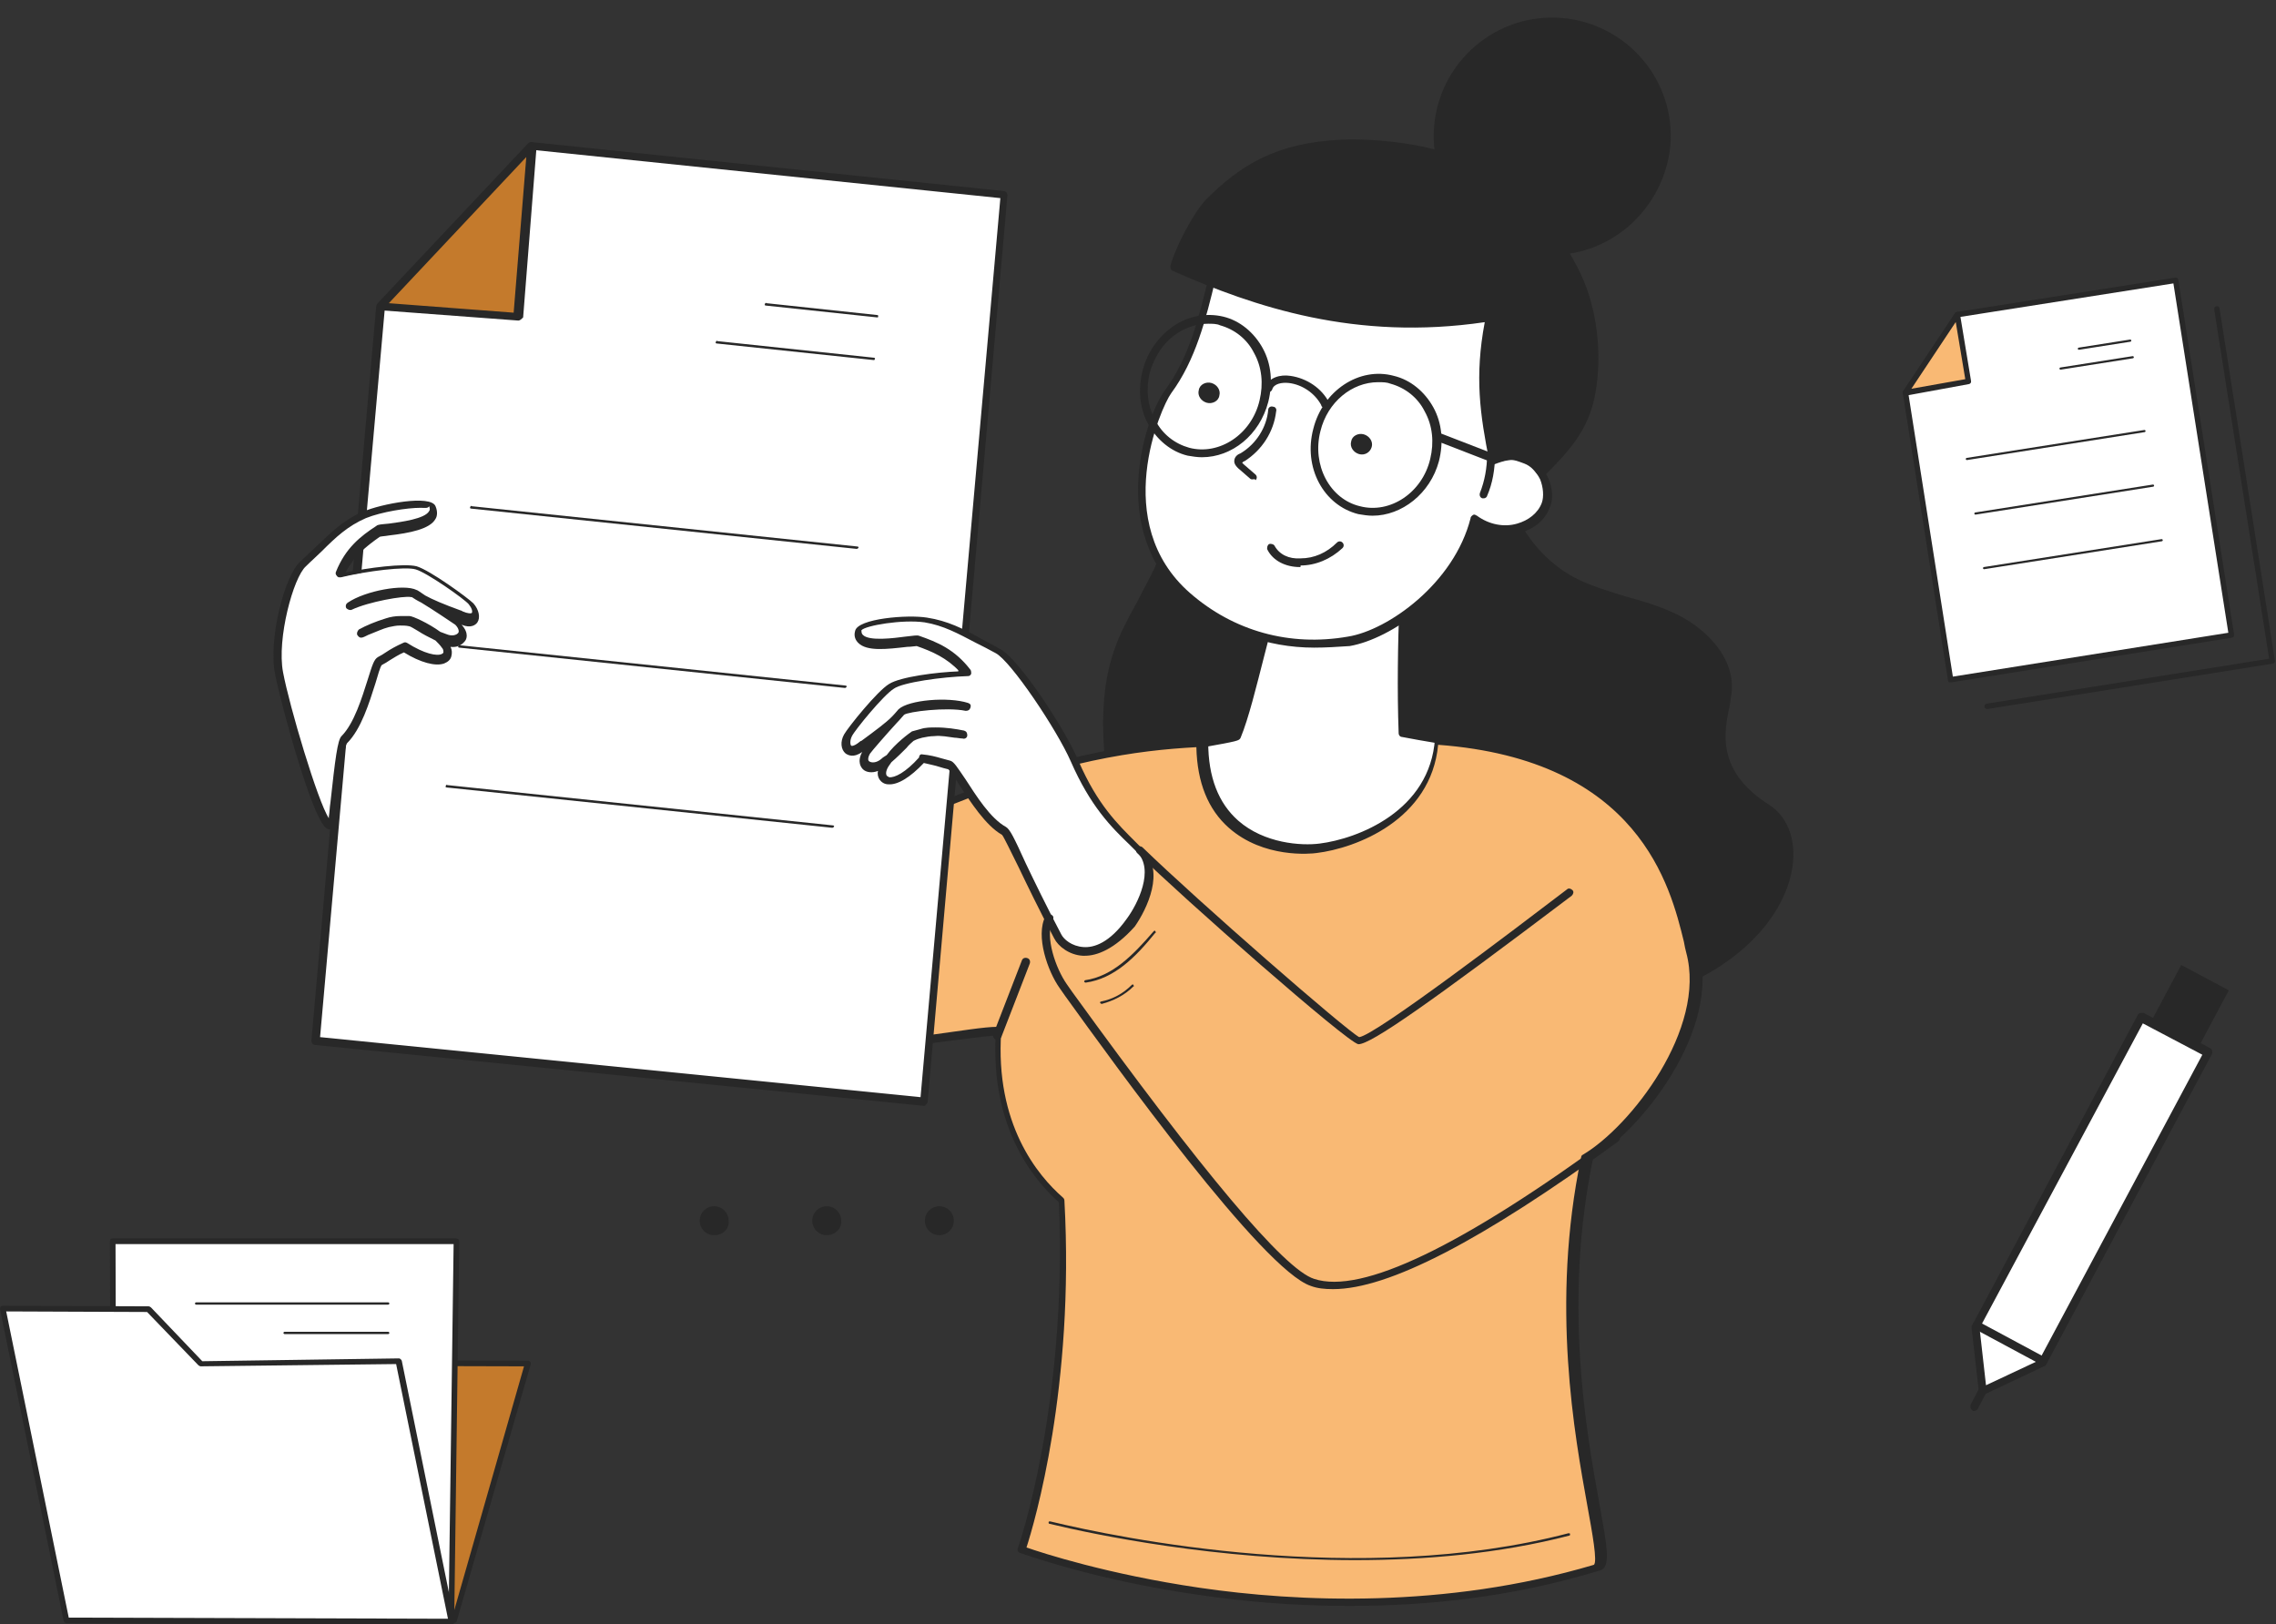 <svg width="283" height="202" viewBox="0 0 283 202" fill="none" xmlns="http://www.w3.org/2000/svg">
<rect x="0" y="0" width="283" height="202" fill="#333333" stroke="none"/>
<path d="M186.294 51.851C184.919 59.71 188.456 68.453 195.431 72.187C199.262 74.25 203.683 74.741 207.711 76.411C211.641 78.179 215.374 81.912 214.784 86.235C214.391 89.084 211.739 95.273 219.696 100.382C226.278 104.606 221.956 121.209 199.066 124.942C192.091 126.121 197.199 121.307 190.421 119.146C183.74 116.984 178.14 112.171 174.211 106.374C170.281 100.578 167.923 93.799 166.352 87.021C164.485 79.162 163.699 70.713 166.745 63.247C169.79 55.78 177.748 49.788 186.294 51.851Z" fill="#282828"/>
<path d="M197.296 125.629C195.134 125.629 194.643 124.646 194.152 123.271C193.759 121.994 193.268 120.618 190.321 119.636C184.033 117.671 178.139 113.054 173.816 106.668C170.28 101.462 167.725 95.174 165.859 87.118C163.501 77.098 163.599 69.435 166.252 63.049C169.199 55.78 177.353 49.197 186.391 51.359C186.686 51.457 186.784 51.654 186.784 51.948C185.31 59.906 189.142 68.256 195.724 71.793C197.787 72.874 200.145 73.561 202.404 74.249C204.271 74.74 206.137 75.329 207.906 76.115C211.934 77.884 215.962 81.813 215.274 86.431C215.176 86.824 215.176 87.217 215.077 87.708C214.39 90.95 213.309 95.862 219.989 100.086C222.445 101.658 223.526 104.9 222.74 108.535C221.463 114.822 214.488 122.976 199.162 125.53C198.376 125.629 197.787 125.629 197.296 125.629ZM182.854 51.948C175.683 51.948 169.592 57.45 167.136 63.442C164.582 69.632 164.483 77.098 166.743 86.922C168.609 94.781 171.164 101.069 174.602 106.079C178.728 112.268 184.426 116.689 190.517 118.654C193.956 119.734 194.545 121.601 195.036 122.878C195.429 124.253 195.724 124.941 198.966 124.45C213.8 122.092 220.481 114.233 221.758 108.24C222.445 104.998 221.561 102.149 219.4 100.774C212.13 96.156 213.407 90.36 214.095 87.315C214.193 86.824 214.291 86.431 214.291 86.136C214.881 82.108 211.246 78.473 207.513 76.901C205.744 76.115 203.878 75.624 202.11 75.133C199.752 74.445 197.394 73.758 195.233 72.677C188.356 69.042 184.426 60.495 185.703 52.243C184.819 52.047 183.837 51.948 182.854 51.948Z" fill="#282828"/>
<path d="M158.785 32.891C161.142 44.188 148.371 60.202 143.754 70.811C142.28 74.25 140.021 77.394 138.842 80.93C137.368 85.155 137.368 89.674 137.761 94.193C138.547 102.543 141.003 111.188 146.898 117.181C152.792 123.174 162.714 125.826 169.984 121.602C176.37 117.869 179.317 109.911 178.924 102.445C178.531 95.077 175.387 88.102 172.047 81.52C164.09 65.703 169.689 46.644 158.785 32.891Z" fill="#282828"/>
<path d="M162.027 124.155C156.624 124.155 150.828 121.797 146.702 117.573C141.397 112.17 138.253 104.31 137.369 94.29C136.878 88.788 137.27 84.466 138.548 80.831C139.235 78.768 140.316 76.803 141.397 74.838C142.084 73.463 142.87 72.087 143.558 70.614C144.933 67.568 146.898 64.032 148.961 60.397C154.168 51.26 160.062 40.945 158.49 32.988C158.49 32.791 158.589 32.496 158.785 32.398C158.982 32.3 159.276 32.398 159.375 32.496C165.466 40.159 166.448 49.197 167.43 58.825C168.216 66.389 169.1 74.15 172.637 81.224C175.879 87.708 179.121 94.781 179.612 102.345C180.103 110.696 176.469 118.457 170.476 121.895C167.823 123.467 164.974 124.155 162.027 124.155ZM159.571 34.756C160.062 42.713 154.561 52.341 149.649 60.888C147.586 64.523 145.523 68.059 144.246 71.007C143.558 72.48 142.87 73.856 142.084 75.231C141.102 77.098 140.021 79.062 139.334 81.027C138.056 84.564 137.762 88.69 138.253 94.093C139.137 103.917 142.183 111.58 147.291 116.787C153.48 123.074 163.108 124.941 169.788 121.109C175.486 117.769 178.925 110.499 178.433 102.444C178.04 95.076 174.798 88.101 171.655 81.715C168.02 74.445 167.136 66.586 166.35 58.923C165.367 50.18 164.483 41.829 159.571 34.756Z" fill="#282828"/>
<path d="M174.311 91.246C174.114 85.253 174.213 79.26 174.409 74.741C171.953 73.562 169.399 72.678 166.648 72.285C165.469 72.089 164.094 71.991 163.111 72.776C162.522 73.268 159.771 70.812 159.477 71.499C157.512 76.117 155.547 87.218 153.582 91.835C153.386 92.228 144.249 93.407 144.053 93.8C143.365 95.274 148.081 101.365 148.572 101.659C173.721 118.36 187.279 93.309 187.279 93.309C187.279 93.309 181.482 92.523 174.311 91.246Z" fill="white"/>
<path d="M165.362 107.749C159.959 107.749 154.261 105.785 148.367 101.953C148.072 101.757 142.865 95.371 143.651 93.504C143.847 93.112 143.847 93.112 148.76 92.227C150.43 91.933 152.591 91.54 153.18 91.343C154.163 89.084 155.145 85.154 156.029 81.421C157.012 77.59 157.994 73.562 158.977 71.204C159.075 71.007 159.173 70.909 159.369 70.811C159.861 70.614 160.45 71.007 161.433 71.597C161.826 71.891 162.611 72.284 162.808 72.284C163.889 71.499 165.46 71.597 166.639 71.793C169.39 72.284 172.043 73.07 174.499 74.347C174.695 74.446 174.793 74.642 174.793 74.839C174.499 79.751 174.499 85.547 174.597 90.852C181.375 92.129 187.172 92.719 187.27 92.719C187.466 92.719 187.565 92.817 187.663 93.013C187.761 93.112 187.761 93.308 187.663 93.504C187.565 93.603 181.67 104.409 170.471 107.16C168.997 107.553 167.229 107.749 165.362 107.749ZM144.633 93.996C144.535 95.371 148.367 100.578 149.054 101.069C156.619 106.079 163.79 107.749 170.569 106.079C179.705 103.82 185.305 95.862 186.68 93.504C184.814 93.308 179.902 92.719 174.302 91.638C174.106 91.638 173.909 91.441 173.909 91.147C173.713 85.842 173.811 79.947 174.007 74.937C171.65 73.856 169.194 73.07 166.738 72.579C165.755 72.383 164.478 72.284 163.594 72.972C163.004 73.365 162.218 72.874 161.138 72.284C160.745 72.088 160.254 71.793 160.057 71.695C159.075 73.955 158.191 77.786 157.208 81.519C156.226 85.35 155.243 89.378 154.261 91.736C154.065 92.129 154.065 92.129 149.152 93.013C147.384 93.406 145.223 93.799 144.633 93.996Z" fill="#282828"/>
<path d="M151.13 32.693C149.754 38.194 148.674 43.99 145.235 48.608C143.369 51.162 137.769 65.505 147.691 74.15C152.898 78.669 159.971 81.027 167.732 79.651C172.939 78.767 181.29 72.873 183.353 64.522C186.496 66.88 190.819 65.898 192.194 62.754C192.98 60.986 191.801 57.842 189.64 57.154C187.97 56.565 187.773 56.565 186.103 56.958C186.693 52.93 187.675 48.902 189.444 44.678C187.184 38.685 181.683 33.97 175.69 30.433C173.725 29.254 171.662 28.272 169.402 27.682C163.115 26.11 152.603 27.093 151.13 32.693Z" fill="white"/>
<path d="M163.405 80.535C157.511 80.535 151.911 78.472 147.392 74.542C137.47 65.897 142.578 51.456 144.936 48.41C147.883 44.383 149.062 39.471 150.241 34.657C150.438 33.969 150.536 33.281 150.732 32.692C151.125 31.12 152.206 29.745 153.876 28.762C158.002 26.306 165.075 26.208 169.693 27.387C172.149 28.075 174.408 29.253 176.177 30.236C181.187 33.085 187.572 37.997 190.127 44.677C190.127 44.776 190.127 44.972 190.127 45.07C188.653 48.705 187.572 52.34 186.885 56.466C187.965 56.171 188.457 56.368 189.93 56.859C191.011 57.252 191.895 58.136 192.485 59.413C193.074 60.691 193.172 62.164 192.681 63.147C192.092 64.718 190.716 65.799 188.948 66.29C187.18 66.781 185.313 66.487 183.643 65.504C181.187 73.855 172.935 79.454 167.826 80.339C166.352 80.437 164.879 80.535 163.405 80.535ZM151.616 32.79C151.42 33.478 151.322 34.166 151.125 34.755C149.946 39.667 148.669 44.776 145.624 48.902C144.347 50.67 137.961 65.013 147.981 73.757C153.385 78.472 160.36 80.437 167.63 79.16C172.542 78.374 180.794 72.578 182.857 64.424C182.857 64.227 183.053 64.129 183.152 64.031C183.348 63.932 183.446 64.031 183.643 64.129C185.116 65.21 186.983 65.603 188.653 65.111C190.028 64.718 191.207 63.834 191.699 62.557C191.993 61.771 191.895 60.592 191.502 59.61C191.011 58.627 190.323 57.94 189.537 57.645C187.965 57.056 187.867 57.056 186.295 57.449C186.099 57.449 186.001 57.449 185.804 57.35C185.706 57.252 185.608 57.056 185.608 56.859C186.295 52.34 187.376 48.509 188.948 44.677C186.492 38.292 180.303 33.674 175.489 30.924C173.819 29.941 171.657 28.762 169.3 28.173C164.977 27.092 158.199 27.092 154.269 29.45C152.894 30.334 152.009 31.513 151.616 32.79Z" fill="#282828"/>
<path d="M170.666 64.129C170.077 64.129 169.487 64.031 168.898 63.933C164.575 62.852 162.021 58.136 163.298 53.323C164.477 48.607 168.996 45.562 173.319 46.74C175.382 47.232 177.15 48.705 178.231 50.67C179.312 52.635 179.508 54.993 178.919 57.35C177.838 61.378 174.301 64.129 170.666 64.129ZM171.354 47.526C168.112 47.526 165.067 49.982 164.182 53.617C163.102 57.842 165.361 62.066 169.095 62.95C172.828 63.933 176.856 61.28 177.838 57.056C178.329 54.993 178.133 52.93 177.15 51.161C176.266 49.393 174.694 48.214 172.926 47.723C172.435 47.526 171.943 47.526 171.354 47.526Z" fill="#282828"/>
<path d="M149.445 56.859C148.855 56.859 148.266 56.761 147.676 56.663C145.613 56.172 143.845 54.698 142.764 52.733C141.684 50.769 141.487 48.411 142.077 46.053C142.666 43.794 144.041 41.829 145.908 40.551C147.775 39.274 150.034 38.881 152.097 39.373C154.16 39.864 155.928 41.337 157.009 43.302C158.09 45.267 158.286 47.625 157.697 49.983C156.616 54.109 153.178 56.859 149.445 56.859ZM150.231 40.257C148.953 40.257 147.578 40.65 146.399 41.436C144.729 42.516 143.55 44.285 142.961 46.348C142.47 48.411 142.666 50.474 143.648 52.242C144.533 54.011 146.104 55.189 147.873 55.681C151.606 56.663 155.634 54.011 156.616 49.786C157.107 47.723 156.911 45.66 155.928 43.892C155.044 42.123 153.472 40.944 151.704 40.453C151.311 40.257 150.722 40.257 150.231 40.257Z" fill="#282828"/>
<path d="M195.928 30.885C203.612 29.196 208.472 21.597 206.783 13.913C205.094 6.229 197.495 1.37 189.811 3.059C182.127 4.748 177.268 12.346 178.957 20.03C180.646 27.714 188.244 32.574 195.928 30.885Z" fill="#282828"/>
<path d="M192.956 31.711C192.563 31.711 192.171 31.711 191.778 31.613C183.722 30.925 177.631 23.852 178.319 15.697C179.006 7.642 186.08 1.551 194.234 2.239C202.289 2.926 208.38 10 207.693 18.154C206.907 25.816 200.521 31.711 192.956 31.711ZM192.858 3.221C185.785 3.221 179.792 8.624 179.203 15.796C178.613 23.36 184.213 29.942 191.778 30.63C199.342 31.22 205.924 25.62 206.612 18.055C207.201 10.491 201.602 3.909 194.037 3.221C193.644 3.221 193.251 3.221 192.858 3.221Z" fill="#282828"/>
<path d="M185.502 57.352C184.225 50.77 183.635 46.251 185.011 39.472C169.685 41.928 157.503 38.392 145.812 33.283C146.402 31.122 148.563 26.897 150.135 25.326C154.065 21.494 158.191 18.449 166.64 18.056C172.534 17.761 179.902 18.94 185.011 21.887C190.119 24.834 193.557 29.55 196.013 34.56C197.88 38.49 198.666 44.089 197.782 49.001C196.996 53.128 194.933 55.682 191.593 58.924C190.807 58.04 190.119 57.155 188.94 56.861C187.761 56.566 186.779 56.861 185.502 57.352Z" fill="#282828"/>
<path d="M191.689 59.316C191.492 59.316 191.394 59.218 191.296 59.12L191.198 59.022C190.51 58.138 189.92 57.45 188.938 57.253C187.956 57.057 187.071 57.253 185.794 57.745C185.696 57.843 185.5 57.745 185.401 57.745C185.303 57.745 185.205 57.548 185.205 57.45C184.026 51.556 183.338 46.84 184.615 40.061C168.602 42.419 156.027 38.195 145.81 33.676C145.614 33.577 145.516 33.381 145.516 33.086C146.105 30.827 148.365 26.504 149.936 24.834C154.259 20.511 158.68 17.761 166.736 17.368C172.041 17.171 179.703 18.055 185.401 21.297C190.019 23.95 193.752 28.272 196.601 34.167C198.566 38.391 199.253 43.991 198.369 48.903C197.583 53.422 195.127 56.075 192.082 59.12C191.885 59.316 191.787 59.316 191.689 59.316ZM188.152 56.271C188.447 56.271 188.742 56.271 189.036 56.369C190.215 56.566 191.001 57.352 191.689 58.138C194.931 54.896 196.601 52.636 197.288 48.903C198.173 44.286 197.485 38.686 195.618 34.756C192.868 29.058 189.233 24.834 184.812 22.28C179.31 19.136 171.844 18.252 166.736 18.448C158.09 18.841 153.964 22.181 150.526 25.62C149.151 26.995 147.087 30.827 146.4 32.988C156.519 37.409 168.995 41.535 184.91 38.981C185.107 38.981 185.205 38.981 185.303 39.177C185.401 39.275 185.5 39.472 185.401 39.668C184.026 46.447 184.615 51.064 185.794 56.762C186.678 56.468 187.366 56.271 188.152 56.271Z" fill="#282828"/>
<path d="M161.621 70.515C159.853 70.515 158.281 69.729 157.593 68.354C157.495 68.157 157.593 67.764 157.79 67.666C157.986 67.568 158.379 67.666 158.477 67.863C159.067 68.943 160.246 69.533 161.719 69.434C163.389 69.434 164.961 68.747 166.238 67.47C166.435 67.273 166.73 67.273 166.926 67.47C167.123 67.666 167.123 67.961 166.926 68.157C165.452 69.533 163.586 70.319 161.719 70.319C161.719 70.515 161.719 70.515 161.621 70.515Z" fill="#282828"/>
<path d="M170.559 55.583C170.755 54.896 170.264 54.208 169.576 54.011C168.889 53.815 168.103 54.208 168.005 54.896C167.808 55.583 168.299 56.271 168.987 56.468C169.675 56.664 170.362 56.271 170.559 55.583Z" fill="#282828"/>
<path d="M151.614 49.197C151.81 48.509 151.319 47.821 150.631 47.625C149.943 47.428 149.158 47.821 149.059 48.509C148.863 49.197 149.354 49.884 150.042 50.081C150.729 50.277 151.515 49.884 151.614 49.197Z" fill="#282828"/>
<path d="M155.728 59.611C155.63 59.611 155.532 59.611 155.434 59.512L153.96 58.235C153.763 58.039 153.469 57.744 153.469 57.351C153.469 56.762 153.96 56.467 154.255 56.369C156.22 55.19 157.497 53.127 157.693 50.965C157.693 50.671 157.988 50.474 158.283 50.572C158.577 50.572 158.774 50.867 158.676 51.162C158.381 53.716 156.907 55.976 154.746 57.351C154.648 57.351 154.549 57.449 154.451 57.547C154.451 57.547 154.549 57.646 154.648 57.744L156.121 59.021C156.318 59.218 156.318 59.512 156.121 59.709C156.023 59.512 155.925 59.611 155.728 59.611Z" fill="#282828"/>
<path d="M164.678 50.671C164.482 50.671 164.285 50.573 164.285 50.377C163.499 48.903 161.928 47.822 160.257 47.626C159.373 47.528 158.391 47.724 158.194 48.412C158.096 48.706 157.801 48.805 157.605 48.706C157.31 48.608 157.212 48.313 157.31 48.117C157.801 46.938 159.177 46.545 160.454 46.742C162.517 47.036 164.384 48.313 165.268 50.082C165.366 50.278 165.268 50.671 165.071 50.77C164.777 50.573 164.678 50.671 164.678 50.671Z" fill="#282828"/>
<path d="M185.088 57.252C184.989 57.252 184.989 57.252 184.891 57.252L178.8 54.894C178.506 54.796 178.407 54.501 178.506 54.207C178.604 53.912 178.899 53.814 179.193 53.912L185.284 56.27C185.579 56.368 185.677 56.663 185.579 56.957C185.481 57.154 185.284 57.252 185.088 57.252Z" fill="#282828"/>
<path d="M184.512 61.969C184.414 61.969 184.414 61.969 184.316 61.969C184.021 61.87 183.923 61.576 184.021 61.281C184.611 59.807 184.905 58.137 184.905 56.565C184.905 56.271 185.102 56.074 185.397 56.074C185.691 56.074 185.888 56.271 185.888 56.565C185.888 58.334 185.593 60.102 184.905 61.674C184.905 61.772 184.709 61.969 184.512 61.969Z" fill="#282828"/>
<path d="M197.276 143.998C203.269 140.56 213.093 128.28 210.44 118.259C208.967 112.954 206.413 93.895 178.61 92.127C178.021 100.969 169.376 104.996 163.874 105.684C160.829 106.077 149.531 105.684 149.531 92.52C142.065 92.913 132.536 94.092 117.898 99.888C106.797 104.309 87.934 107.158 87.934 107.158C87.934 107.158 68.876 82.794 61.999 72.774C58.266 67.272 51.487 90.064 47.263 80.436C46.673 78.963 66.813 119.34 68.384 122.385C76.931 138.3 116.522 128.28 124.185 128.28C123.399 139.381 128.213 145.963 132.044 149.303C133.223 174.944 126.936 192.725 126.936 192.725C126.936 192.725 162.106 205.791 198.357 194.985C201.206 194.199 191.48 171.8 197.276 143.998Z" fill="#F9B974"/>
<path d="M167.718 199.701C160.645 199.701 154.259 199.111 149.052 198.325C135.888 196.459 126.948 193.119 126.85 193.119C126.555 193.02 126.457 192.726 126.555 192.529C126.653 192.333 132.744 174.649 131.664 149.5C128.323 146.553 123.215 140.069 123.804 128.771C122.233 128.869 119.58 129.262 116.338 129.655C101.897 131.718 75.077 135.648 68.102 122.582C67.218 121.01 61.716 109.909 56.313 99.201C52.678 92.029 48.945 84.563 47.57 81.812C47.373 81.517 47.177 81.124 46.98 80.633C46.784 80.24 47.078 80.044 47.177 79.945C47.57 79.749 47.766 80.142 48.061 80.535C48.159 80.731 48.257 80.928 48.454 81.222C48.847 81.91 49.338 82.205 49.829 82.303C51.401 82.5 53.464 79.454 55.331 76.802C57.394 73.855 59.064 71.398 60.832 71.398C61.52 71.398 62.109 71.791 62.6 72.479C68.986 81.812 86.375 104.113 88.34 106.569C90.796 106.176 107.693 103.327 117.91 99.299C132.45 93.503 142.175 92.324 149.642 91.832C149.74 91.832 149.936 91.832 150.035 91.931C150.133 92.029 150.231 92.127 150.231 92.324C150.231 96.646 151.508 99.888 153.964 102.05C157.206 104.898 161.824 105.193 164.083 104.899C168.799 104.309 177.837 100.871 178.426 91.832C178.426 91.734 178.524 91.538 178.623 91.538C178.721 91.439 178.819 91.439 179.016 91.439C205.246 93.11 209.372 110.203 210.944 116.687C211.042 117.179 211.14 117.572 211.239 117.965C213.989 128.182 204.067 140.462 198.074 144.097C194.341 162.173 197.288 178.284 198.86 186.929C199.843 192.431 200.334 194.887 198.958 195.28C187.759 198.718 177.149 199.701 167.718 199.701ZM127.636 192.431C129.601 193.119 137.755 195.771 149.15 197.441C161.234 199.21 179.605 200.094 198.173 194.592C198.664 194.298 197.976 190.564 197.387 187.322C195.815 178.579 192.769 162.271 196.601 143.9C196.601 143.802 196.699 143.605 196.797 143.605C202.79 140.069 212.221 127.887 209.667 118.456C209.568 118.063 209.47 117.67 209.372 117.08C207.702 110.302 203.87 94.485 178.819 92.618C177.935 101.951 168.602 105.488 163.69 106.077C163.002 106.176 157.108 106.765 152.785 102.934C150.231 100.674 148.856 97.334 148.757 92.913C141.389 93.306 131.958 94.583 117.812 100.281C106.809 104.702 87.947 107.551 87.75 107.649C87.553 107.649 87.357 107.649 87.259 107.453C87.062 107.256 68.102 82.893 61.323 73.069C60.832 72.381 60.537 72.381 60.439 72.381C59.162 72.381 57.394 75.033 55.724 77.391C53.562 80.535 51.499 83.482 49.338 83.286C49.24 83.286 49.142 83.286 49.142 83.286C49.534 84.072 49.927 84.857 50.419 85.84C52.187 89.278 54.447 93.895 56.903 98.709C62.011 108.926 67.905 120.519 68.691 122.091C75.372 134.469 101.7 130.638 115.847 128.673C119.482 128.182 122.429 127.69 124.001 127.69C124.099 127.69 124.296 127.789 124.394 127.887C124.492 127.985 124.492 128.083 124.492 128.28C123.706 139.774 129.011 146.16 132.155 148.91C132.253 149.009 132.351 149.107 132.351 149.303C133.628 172.488 128.618 189.385 127.636 192.431Z" fill="#282828"/>
<path d="M66.129 18.152L47.365 38.095L39.211 129.459L114.856 137.024L124.877 24.243L66.129 18.152Z" fill="white"/>
<path d="M114.855 137.516L39.21 129.951C38.915 129.951 38.719 129.656 38.719 129.46L46.775 38.096C46.775 37.998 46.873 37.9 46.873 37.801L65.637 17.859C65.735 17.76 65.931 17.662 66.03 17.662L124.778 23.753C125.072 23.753 125.269 24.048 125.269 24.244L115.346 137.025C115.346 137.123 115.248 137.319 115.15 137.319C115.052 137.516 114.953 137.516 114.855 137.516ZM39.799 128.969L114.462 136.435L124.385 24.637L66.324 18.645L47.855 38.293L39.799 128.969Z" fill="#282828"/>
<path d="M47.375 38.095L64.371 39.372L66.139 18.152L47.375 38.095Z" fill="#C47A2C"/>
<path d="M64.457 39.864C64.359 39.864 64.359 39.864 64.457 39.864L47.363 38.587C47.167 38.587 46.97 38.489 46.97 38.292C46.872 38.096 46.97 37.899 47.069 37.801L65.833 17.858C65.931 17.662 66.225 17.662 66.422 17.76C66.618 17.858 66.717 18.055 66.717 18.251L65.047 39.471C64.85 39.667 64.654 39.864 64.457 39.864ZM48.346 37.703L63.868 38.882L65.44 19.528L48.346 37.703Z" fill="#282828"/>
<path d="M109.069 39.471L95.217 37.998C95.119 37.998 95.021 37.899 95.119 37.801C95.119 37.703 95.217 37.605 95.315 37.703L109.069 39.176C109.167 39.176 109.265 39.275 109.167 39.373C109.265 39.373 109.167 39.471 109.069 39.471Z" fill="#282828"/>
<path d="M108.665 44.777L89.115 42.714C89.017 42.714 88.919 42.616 89.017 42.518C89.017 42.42 89.115 42.321 89.214 42.42L108.665 44.483C108.764 44.483 108.862 44.581 108.764 44.679C108.764 44.679 108.764 44.777 108.665 44.777Z" fill="#282828"/>
<path d="M106.518 68.256L58.576 63.246C58.478 63.246 58.38 63.147 58.478 63.049C58.478 62.951 58.576 62.853 58.675 62.951L106.616 67.961C106.714 67.961 106.813 68.059 106.714 68.158C106.714 68.158 106.616 68.256 106.518 68.256Z" fill="#282828"/>
<path d="M105.041 85.547L57.1 80.537C57.002 80.537 56.903 80.438 57.002 80.34C57.002 80.242 57.1 80.144 57.198 80.242L105.14 85.252C105.238 85.252 105.336 85.35 105.238 85.449C105.14 85.547 105.14 85.547 105.041 85.547Z" fill="#282828"/>
<path d="M103.479 102.936L55.537 97.925C55.439 97.925 55.341 97.827 55.439 97.729C55.439 97.63 55.537 97.532 55.636 97.63L103.577 102.641C103.675 102.641 103.774 102.739 103.675 102.837C103.675 102.837 103.577 102.936 103.479 102.936Z" fill="#282828"/>
<path d="M141.693 105.685C139.139 103.131 136.29 100.773 133.539 94.584C131.869 90.655 126.073 81.911 124.01 80.831C120.473 79.062 118.312 77.392 115.07 76.999C112.319 76.606 106.818 77.294 106.72 78.276C106.228 81.322 113.498 79.357 114.088 79.553C116.249 80.339 118.312 81.125 120.277 83.581C117.329 83.68 112.123 84.367 110.846 85.153C109.47 86.037 105.835 90.458 105.442 91.244C104.755 92.619 105.442 93.995 107.211 92.521C107.309 92.423 110.747 89.967 112.025 88.395C112.516 87.806 117.722 87.314 120.178 87.707C117.722 86.921 113.105 87.413 112.025 88.395C111.828 88.592 107.898 92.816 107.702 93.209C106.72 94.977 108.39 95.665 109.765 94.584C111.337 93.405 112.909 91.539 113.302 91.342C115.463 90.262 117.722 90.851 119.589 91.048C117.722 90.655 115.659 90.36 113.4 91.146C113.007 91.342 108.881 94.584 109.863 96.254C110.354 97.138 112.319 96.647 114.775 93.995C116.151 94.191 117.035 94.486 118.214 94.781C119 94.977 121.849 101.166 124.992 103.033C125.68 103.426 127.841 108.829 131.673 116.099C132.557 117.671 136.388 120.127 140.613 114.232C142.086 112.464 144.051 108.043 141.693 105.685Z" fill="white"/>
<path d="M134.911 118.85C134.812 118.85 134.714 118.85 134.616 118.85C132.946 118.752 131.571 117.671 131.079 116.688C129.213 113.152 127.739 110.106 126.659 107.847C125.676 105.882 124.792 104.015 124.595 103.819C122.532 102.64 120.666 99.693 119.29 97.63C118.799 96.746 118.112 95.861 117.915 95.665C117.522 95.567 117.129 95.469 116.834 95.37C116.245 95.174 115.656 95.076 114.87 94.879C113.2 96.647 111.628 97.63 110.449 97.531C109.958 97.531 109.565 97.237 109.368 96.942C109.172 96.647 109.073 96.254 109.172 95.861C108.484 96.156 107.698 96.058 107.305 95.665C107.109 95.469 106.519 94.781 107.207 93.504C106.126 94.29 105.439 93.897 105.144 93.7C104.554 93.209 104.456 92.227 104.947 91.342C105.439 90.458 109.073 85.939 110.547 85.055C111.922 84.171 116.441 83.581 119.29 83.483C117.719 81.813 115.95 81.027 113.985 80.339C113.789 80.339 113.298 80.438 112.807 80.438C110.252 80.732 107.796 81.027 106.716 79.946C106.421 79.652 106.126 79.16 106.323 78.473C106.617 76.901 112.905 76.41 115.263 76.803C117.817 77.196 119.782 78.178 122.041 79.455C122.827 79.848 123.515 80.241 124.399 80.732C126.659 81.911 132.455 90.655 134.125 94.683C136.483 100.086 138.939 102.444 141.296 104.801C141.591 105.096 141.886 105.391 142.181 105.685C144.833 108.338 142.672 112.955 141.1 115.215C138.546 118.064 136.384 118.85 134.911 118.85ZM114.575 93.798C115.656 93.897 116.343 94.093 117.031 94.29C117.424 94.388 117.719 94.486 118.112 94.584C118.603 94.683 118.996 95.37 120.076 96.942C121.354 98.907 123.122 101.756 125.087 102.837C125.578 103.131 126.069 104.114 127.543 107.356C128.623 109.615 130.097 112.661 131.963 116.197C132.258 116.787 133.241 117.671 134.714 117.769C135.991 117.867 137.956 117.278 140.117 114.232C141.493 112.366 143.556 108.142 141.395 105.98C141.1 105.685 140.805 105.391 140.51 105.096C138.153 102.837 135.598 100.282 133.142 94.683C131.374 90.655 125.676 82.206 123.81 81.224C122.925 80.732 122.139 80.339 121.354 79.946C119.094 78.767 117.326 77.785 114.968 77.392C112.217 76.999 107.6 77.785 107.109 78.375C107.109 78.768 107.207 78.866 107.305 78.964C108.091 79.75 111.136 79.357 112.61 79.16C113.592 79.062 113.985 78.964 114.28 79.062C116.54 79.848 118.701 80.732 120.666 83.287C120.764 83.385 120.764 83.68 120.764 83.778C120.666 83.974 120.568 84.073 120.371 84.073C117.129 84.171 112.217 84.859 111.136 85.644C109.859 86.43 106.323 90.753 105.93 91.539C105.635 92.128 105.733 92.62 105.831 92.718C105.93 92.816 106.323 92.718 106.912 92.227C106.912 92.227 107.01 92.128 107.109 92.128C108.975 90.753 110.154 89.869 110.842 89.181C111.333 88.69 111.628 88.297 111.726 88.199C113.003 87.02 117.915 86.627 120.371 87.413C120.666 87.511 120.764 87.707 120.666 88.002C120.568 88.297 120.371 88.395 120.076 88.395C117.719 87.904 112.905 88.493 112.414 88.886C112.217 89.083 111.922 89.476 111.529 89.869C110.351 91.146 108.386 93.405 108.189 93.7C107.895 94.191 107.895 94.584 108.091 94.683C108.386 94.879 108.975 94.879 109.565 94.388C109.761 94.191 109.958 94.093 110.252 93.897C111.333 92.423 113.101 91.146 113.396 90.949C113.789 90.851 114.084 90.753 114.477 90.655C115.066 90.458 115.754 90.458 116.343 90.458C117.719 90.458 118.897 90.655 119.88 90.851C120.175 90.949 120.273 91.146 120.273 91.441C120.273 91.735 119.978 91.932 119.683 91.834C119.389 91.834 118.996 91.735 118.701 91.735C117.915 91.637 117.031 91.441 116.147 91.539C115.656 91.539 115.164 91.637 114.673 91.735C114.28 91.834 113.985 91.932 113.592 92.128C113.494 92.227 113.003 92.62 112.708 93.012C112.217 93.504 111.529 94.191 110.842 94.781C110.547 95.174 110.351 95.469 110.252 95.763C110.154 96.058 110.154 96.254 110.252 96.451C110.252 96.451 110.351 96.549 110.547 96.647C111.235 96.746 112.61 96.058 114.28 94.191C114.28 93.897 114.477 93.798 114.575 93.798Z" fill="#282828"/>
<path d="M34.704 83.779C33.918 79.554 35.981 71.695 37.651 70.123C40.598 67.471 42.17 65.309 45.314 64.032C47.868 62.952 53.369 62.166 53.762 63.05C55.039 65.801 47.573 65.899 46.984 66.292C45.117 67.569 43.349 68.944 42.072 71.793C44.921 71.106 50.127 70.418 51.601 70.811C53.173 71.302 57.79 74.642 58.478 75.33C59.559 76.509 59.166 77.983 57.102 77C57.004 76.902 52.976 75.526 51.306 74.348C50.619 73.856 45.51 74.839 43.349 75.919C45.51 74.446 50.127 73.758 51.404 74.446C51.699 74.642 56.513 77.59 56.906 77.983C58.38 79.456 56.906 80.537 55.236 79.947C53.468 79.26 51.404 77.884 50.913 77.786C48.457 77.295 46.492 78.474 44.724 79.26C46.394 78.474 48.359 77.491 50.717 77.786C51.11 77.786 56.022 79.947 55.531 81.716C55.236 82.698 53.271 82.796 50.226 80.832C48.949 81.421 48.261 81.912 47.18 82.502C46.394 82.895 45.412 89.673 42.759 92.227C42.268 92.719 41.777 97.532 41.286 101.953C40.893 106.767 35.588 88.298 34.704 83.779Z" fill="white"/>
<path d="M40.989 103.131C40.498 103.131 39.614 102.738 37.158 94.879C35.782 90.458 34.604 85.841 34.211 83.876C33.327 79.554 35.389 71.498 37.354 69.828C38.042 69.14 38.73 68.551 39.319 67.961C41.186 66.193 42.758 64.621 45.115 63.639C47.375 62.656 53.564 61.477 54.154 62.951C54.448 63.639 54.35 64.228 54.154 64.523C53.466 65.8 50.912 66.291 48.357 66.586C47.866 66.684 47.277 66.684 47.178 66.782C45.508 67.961 44.035 69.14 42.954 71.203C45.705 70.614 50.224 70.024 51.796 70.417C53.466 70.909 58.181 74.347 58.869 75.035C59.557 75.82 59.753 76.803 59.36 77.392C59.164 77.687 58.574 78.178 57.395 77.687C58.378 78.768 57.985 79.554 57.788 79.75C57.395 80.241 56.806 80.536 56.02 80.438C56.217 80.831 56.217 81.224 56.118 81.617C56.02 82.01 55.725 82.304 55.234 82.501C54.154 82.894 52.287 82.403 50.224 81.126C49.536 81.42 48.947 81.813 48.456 82.108C48.161 82.304 47.866 82.501 47.473 82.697C47.277 82.894 46.982 83.975 46.687 84.957C45.901 87.413 44.919 90.655 43.151 92.423C42.758 92.914 42.365 97.04 42.07 100.086C41.972 100.675 41.972 101.265 41.873 101.854C41.873 102.149 41.775 103.131 40.989 103.131C41.087 103.131 41.087 103.131 40.989 103.131ZM52.287 63.148C50.617 63.148 47.473 63.639 45.508 64.425C43.249 65.407 41.775 66.782 40.007 68.551C39.417 69.14 38.73 69.73 38.042 70.417C36.47 71.793 34.407 79.456 35.193 83.582C35.979 87.806 39.516 99.693 40.891 101.756C40.891 101.756 40.891 101.658 40.891 101.56C40.989 100.97 40.989 100.381 41.087 99.791C41.677 94.388 41.972 92.03 42.463 91.539C44.035 89.967 45.017 86.725 45.705 84.564C46.294 82.697 46.491 82.01 46.982 81.715C47.375 81.519 47.67 81.322 47.964 81.126C48.554 80.733 49.242 80.34 50.126 79.947C50.322 79.848 50.42 79.848 50.617 79.947C52.778 81.322 54.35 81.617 54.939 81.322C55.136 81.224 55.136 81.126 55.136 81.126C55.136 80.929 55.136 80.733 54.939 80.536C54.743 80.241 54.448 79.947 54.154 79.652C53.368 79.259 52.582 78.866 51.992 78.473C51.501 78.178 51.01 77.884 50.912 77.884C50.519 77.785 50.126 77.785 49.733 77.785C49.242 77.785 48.849 77.884 48.357 77.982C47.571 78.178 46.785 78.571 45.999 78.866C45.705 78.964 45.41 79.161 45.115 79.259C44.821 79.357 44.624 79.259 44.428 78.964C44.329 78.768 44.428 78.473 44.624 78.277C45.508 77.785 46.687 77.294 47.964 76.901C48.554 76.705 49.143 76.606 49.831 76.606C50.224 76.606 50.519 76.606 50.912 76.606C51.304 76.606 53.269 77.491 54.743 78.571C55.038 78.669 55.234 78.768 55.529 78.866C56.217 79.161 56.806 78.964 57.002 78.669C57.101 78.473 57.002 78.08 56.609 77.687C56.315 77.491 53.859 75.821 52.385 74.936C51.796 74.642 51.501 74.445 51.206 74.249H51.108C50.224 74.052 45.803 74.838 43.74 75.82C43.544 75.919 43.249 75.821 43.052 75.624C42.954 75.428 42.954 75.133 43.249 74.936C45.41 73.463 50.224 72.579 51.796 73.365C51.894 73.365 52.287 73.659 52.876 74.052C53.761 74.543 55.136 75.133 57.297 75.919C57.395 75.919 57.494 76.017 57.494 76.017C58.181 76.312 58.574 76.312 58.673 76.213C58.771 76.017 58.673 75.624 58.28 75.133C57.69 74.445 53.073 71.203 51.697 70.81C50.42 70.417 45.607 71.007 42.365 71.793C42.168 71.793 41.972 71.793 41.873 71.596C41.775 71.498 41.677 71.302 41.775 71.105C42.954 68.158 44.821 66.684 46.785 65.407C46.982 65.211 47.375 65.211 48.357 65.112C49.831 64.916 52.876 64.523 53.368 63.541C53.466 63.442 53.466 63.246 53.368 62.951C53.171 63.246 52.876 63.148 52.287 63.148Z" fill="#282828"/>
<path d="M168.905 129.853C167.529 129.657 147.095 111.679 141.397 106.079C141.201 105.883 141.201 105.588 141.397 105.392C141.594 105.195 141.889 105.195 142.085 105.392C148.962 112.072 167.333 128.085 169.003 128.969C170.968 128.773 188.258 115.609 194.84 110.598C195.037 110.402 195.331 110.5 195.528 110.696C195.724 110.893 195.626 111.188 195.43 111.384C177.746 124.745 170.477 129.853 168.905 129.853Z" fill="#282828"/>
<path d="M165.753 160.307C164.673 160.307 163.788 160.209 163.003 159.914C157.01 157.949 138.541 132.308 132.45 123.86L131.762 122.877C130.288 120.814 128.717 116.393 129.994 113.937C130.092 113.643 130.387 113.544 130.681 113.741C130.976 113.839 131.074 114.134 130.878 114.429C129.895 116.492 131.271 120.421 132.646 122.386L133.334 123.368C149.544 145.767 159.662 157.851 163.395 159.03C169.29 160.995 181.766 155.002 200.629 141.15C200.825 140.954 201.12 141.052 201.316 141.248C201.513 141.445 201.415 141.739 201.218 141.936C184.222 154.314 172.63 160.307 165.753 160.307Z" fill="#282828"/>
<path d="M135.001 122.19C134.903 122.19 134.805 122.092 134.805 122.092C134.805 121.993 134.903 121.895 134.903 121.895C138.341 121.404 140.896 118.751 143.45 115.804C143.548 115.706 143.646 115.706 143.646 115.804C143.745 115.902 143.745 116.001 143.646 116.001C141.19 119.046 138.538 121.699 135.001 122.19Z" fill="#282828"/>
<path d="M136.986 124.842C136.887 124.842 136.887 124.743 136.789 124.743C136.789 124.645 136.789 124.547 136.887 124.547C138.361 124.252 139.638 123.564 140.719 122.484C140.817 122.386 140.915 122.386 140.915 122.484C141.013 122.582 141.013 122.68 140.915 122.68C139.835 123.761 138.459 124.449 136.986 124.842Z" fill="#282828"/>
<path d="M168.5 194.003C151.308 194.003 136.179 190.86 130.481 189.484C130.383 189.484 130.383 189.386 130.383 189.288C130.383 189.189 130.481 189.189 130.579 189.189C139.126 191.253 169.09 197.442 195.025 190.663C195.123 190.663 195.222 190.663 195.222 190.761C195.222 190.86 195.222 190.958 195.123 190.958C186.38 193.217 177.145 194.003 168.5 194.003Z" fill="#282828"/>
<path d="M124.012 129.263C123.914 129.263 123.914 129.263 123.816 129.263C123.521 129.165 123.423 128.87 123.521 128.575L127.058 119.439C127.156 119.144 127.451 119.046 127.746 119.144C128.04 119.243 128.139 119.537 128.04 119.832L124.504 128.968C124.405 129.165 124.209 129.263 124.012 129.263Z" fill="#282828"/>
<path d="M245.641 165.059L266.241 126.459L274.441 130.859L253.941 169.459L246.541 172.959L245.641 165.059Z" fill="white"/>
<path d="M246.541 173.459C246.441 173.459 246.341 173.459 246.341 173.359C246.241 173.259 246.141 173.159 246.041 172.959L245.141 165.059C245.141 164.959 245.141 164.859 245.241 164.759L265.841 126.159C265.941 126.059 266.041 125.959 266.141 125.959C266.241 125.959 266.441 125.959 266.541 125.959L274.841 130.359C275.041 130.459 275.141 130.759 275.041 131.059L254.441 169.659C254.341 169.759 254.341 169.859 254.241 169.859L246.841 173.359C246.641 173.459 246.641 173.459 246.541 173.459ZM246.141 165.159L246.941 172.259L253.541 169.159L273.841 131.159L266.441 127.259L246.141 165.159Z" fill="#282828"/>
<path d="M253.736 169.66C253.636 169.66 253.536 169.66 253.536 169.56L245.536 165.26C245.336 165.16 245.236 164.86 245.336 164.56C245.436 164.36 245.736 164.26 246.036 164.36L254.036 168.66C254.236 168.76 254.336 169.06 254.236 169.36C254.036 169.56 253.936 169.66 253.736 169.66Z" fill="#282828"/>
<path d="M245.439 175.46C245.339 175.46 245.239 175.46 245.239 175.36C245.039 175.26 244.939 174.96 245.039 174.66L246.139 172.56C246.239 172.36 246.539 172.26 246.839 172.36C247.039 172.46 247.139 172.76 247.039 173.06L245.939 175.16C245.839 175.36 245.639 175.46 245.439 175.46Z" fill="#282828"/>
<path d="M271.217 120L267.359 127.236L273.272 130.388L277.129 123.152L271.217 120Z" fill="#282828"/>
<path d="M87.5 151.8C87.5 151.1 88.1 150.5 88.8 150.5C89.5 150.5 90.1 151.1 90.1 151.8C90.1 152.5 89.5 153.1 88.8 153.1C88.1 153.1 87.5 152.5 87.5 151.8Z" fill="#282828"/>
<path d="M88.8 153.6C87.8 153.6 87 152.8 87 151.8C87 150.8 87.8 150 88.8 150C89.8 150 90.6 150.8 90.6 151.8C90.7 152.8 89.9 153.6 88.8 153.6ZM88.8 151C88.3 151 88 151.4 88 151.8C88 152.3 88.4 152.6 88.8 152.6C89.3 152.6 89.6 152.2 89.6 151.8C89.7 151.3 89.3 151 88.8 151Z" fill="#282828"/>
<path d="M115.398 151.8C115.398 151.1 115.998 150.5 116.698 150.5C117.398 150.5 117.998 151.1 117.998 151.8C117.998 152.5 117.398 153.1 116.698 153.1C116.098 153.1 115.398 152.5 115.398 151.8Z" fill="#282828"/>
<path d="M116.8 153.6C115.8 153.6 115 152.8 115 151.8C115 150.8 115.8 150 116.8 150C117.8 150 118.6 150.8 118.6 151.8C118.6 152.8 117.8 153.6 116.8 153.6ZM116.8 151C116.3 151 116 151.4 116 151.8C116 152.3 116.4 152.6 116.8 152.6C117.2 152.6 117.6 152.2 117.6 151.8C117.6 151.3 117.3 151 116.8 151Z" fill="#282828"/>
<path d="M101.5 151.8C101.5 151.1 102.1 150.5 102.8 150.5C103.5 150.5 104.1 151.1 104.1 151.8C104.1 152.5 103.5 153.1 102.8 153.1C102.1 153.1 101.5 152.5 101.5 151.8Z" fill="#282828"/>
<path d="M102.8 153.6C101.8 153.6 101 152.8 101 151.8C101 150.8 101.8 150 102.8 150C103.8 150 104.6 150.8 104.6 151.8C104.7 152.8 103.8 153.6 102.8 153.6ZM102.8 151C102.3 151 102 151.4 102 151.8C102 152.3 102.4 152.6 102.8 152.6C103.3 152.6 103.6 152.2 103.6 151.8C103.7 151.3 103.3 151 102.8 151Z" fill="#282828"/>
<path d="M247.134 88.167C246.934 88.198 246.78 88.086 246.749 87.886C246.718 87.687 246.83 87.533 247.029 87.501L282.146 81.913L275.317 38.469C275.286 38.27 275.398 38.116 275.597 38.084C275.797 38.053 275.951 38.165 275.982 38.365L282.864 82.141C282.895 82.34 282.783 82.494 282.584 82.526L247.134 88.167Z" fill="#282828"/>
<path d="M243.378 39.124L236.922 48.797L242.538 84.523L277.389 78.976L270.455 34.867L243.378 39.124Z" fill="white"/>
<path d="M242.593 84.857C242.526 84.867 242.383 84.822 242.316 84.832C242.239 84.776 242.229 84.709 242.208 84.576L236.591 48.85C236.581 48.784 236.571 48.717 236.627 48.64L243.082 38.967C243.138 38.89 243.194 38.813 243.327 38.792L270.471 34.525C270.671 34.494 270.825 34.606 270.856 34.806L277.79 78.915C277.822 79.114 277.71 79.268 277.51 79.299L242.593 84.857ZM237.278 48.879L242.821 84.139L277.073 78.686L270.243 35.243L243.632 39.426L237.278 48.879Z" fill="#282828"/>
<path d="M236.914 48.801L244.744 47.434L243.37 39.128L236.914 48.801Z" fill="#F9B974"/>
<path d="M236.983 49.199C236.85 49.219 236.707 49.174 236.619 49.051C236.532 48.929 236.577 48.785 236.633 48.708L243.079 38.969C243.124 38.825 243.324 38.794 243.457 38.773C243.6 38.819 243.688 38.941 243.709 39.074L245.083 47.38C245.114 47.58 245.002 47.733 244.802 47.765L236.983 49.199ZM243.179 40.044L237.666 48.341L244.365 47.152L243.179 40.044Z" fill="#282828"/>
<path d="M264.898 42.491L258.511 43.495C258.444 43.506 258.367 43.45 258.357 43.383C258.346 43.316 258.402 43.239 258.469 43.229L264.856 42.225C264.922 42.215 264.999 42.271 265.01 42.337C265.02 42.404 264.964 42.481 264.898 42.491Z" fill="#282828"/>
<path d="M265.211 44.554L256.23 45.966C256.163 45.976 256.086 45.92 256.076 45.854C256.065 45.787 256.121 45.71 256.188 45.7L265.169 44.288C265.236 44.277 265.313 44.334 265.323 44.4C265.334 44.467 265.278 44.544 265.211 44.554Z" fill="#282828"/>
<path d="M266.669 53.736L244.581 57.208C244.515 57.218 244.438 57.163 244.427 57.096C244.417 57.029 244.473 56.952 244.539 56.942L266.627 53.47C266.694 53.459 266.77 53.515 266.781 53.582C266.791 53.648 266.735 53.725 266.669 53.736Z" fill="#282828"/>
<path d="M267.731 60.521L245.644 63.993C245.577 64.004 245.5 63.948 245.49 63.881C245.479 63.815 245.535 63.738 245.602 63.727L267.689 60.255C267.756 60.245 267.833 60.3 267.843 60.367C267.854 60.434 267.798 60.511 267.731 60.521Z" fill="#282828"/>
<path d="M268.809 67.308L246.722 70.78C246.655 70.791 246.578 70.735 246.568 70.668C246.557 70.602 246.613 70.525 246.68 70.514L268.768 67.042C268.834 67.032 268.911 67.088 268.922 67.154C268.932 67.221 268.876 67.298 268.809 67.308Z" fill="#282828"/>
<g clip-path="url(#clip0_6783_74377)">
<path d="M65.647 169.555L56.539 201.438L17.303 199.819L12.539 169.414L65.647 169.555Z" fill="#C47A2C"/>
<path d="M56.538 201.79L17.302 200.241C17.162 200.241 17.022 200.101 16.952 199.96L12.188 169.485C12.188 169.414 12.188 169.274 12.258 169.203C12.328 169.133 12.398 169.062 12.538 169.062L65.646 169.203C65.786 169.203 65.856 169.274 65.926 169.344C65.996 169.414 65.996 169.555 65.996 169.626L56.818 201.508C56.818 201.649 56.678 201.79 56.538 201.79ZM17.582 199.467L56.258 201.016L65.156 169.907L12.888 169.766L17.582 199.467Z" fill="#282828"/>
<path d="M56.754 154.352L56.124 201.648L14.155 201.507L13.945 154.352H56.754Z" fill="white"/>
<path d="M56.123 202L14.155 201.859C13.944 201.859 13.804 201.718 13.804 201.507L13.664 154.352C13.664 154.282 13.734 154.141 13.734 154.07C13.804 154.07 13.874 154 13.944 154H56.753C56.823 154 56.963 154.07 57.033 154.141C57.104 154.211 57.104 154.282 57.104 154.422L56.473 201.718C56.473 201.859 56.333 202 56.123 202ZM14.505 201.155L55.772 201.226L56.403 154.704H14.365L14.505 201.155Z" fill="#282828"/>
<path d="M49.189 173.496H32.234C32.164 173.496 32.094 173.426 32.094 173.356C32.094 173.285 32.164 173.215 32.234 173.215H49.259C49.329 173.215 49.4 173.285 49.4 173.356C49.329 173.426 49.259 173.496 49.189 173.496Z" fill="#282828"/>
<path d="M49.189 180.744H34.265C34.195 180.744 34.125 180.674 34.125 180.604C34.125 180.533 34.195 180.463 34.265 180.463H49.189C49.259 180.463 49.329 180.533 49.329 180.604C49.329 180.674 49.259 180.744 49.189 180.744Z" fill="#282828"/>
<path d="M49.189 188.065H34.265C34.195 188.065 34.125 187.994 34.125 187.924C34.125 187.854 34.195 187.783 34.265 187.783H49.189C49.259 187.783 49.329 187.854 49.329 187.924C49.329 187.994 49.259 188.065 49.189 188.065Z" fill="#282828"/>
<path d="M18.428 162.797L24.944 169.624L49.536 169.272L56.122 201.647L8.269 201.507L0.352 162.727L18.428 162.797Z" fill="white"/>
<path d="M56.121 202L8.268 201.859C8.127 201.859 7.987 201.718 7.917 201.577L0 162.797C0 162.727 0 162.586 0.07 162.516C0.14 162.445 0.21 162.375 0.35 162.375L18.497 162.445C18.567 162.445 18.707 162.516 18.777 162.586L25.153 169.272L49.605 168.92C49.745 168.92 49.885 169.061 49.955 169.202L56.541 201.577C56.541 201.648 56.541 201.788 56.471 201.859C56.331 201.929 56.261 202 56.121 202ZM8.548 201.155L55.701 201.296L49.255 169.624L24.943 169.906C24.873 169.906 24.733 169.835 24.662 169.765L18.287 163.149L0.771 163.079L8.548 201.155Z" fill="#282828"/>
<path d="M48.274 162.235H24.382C24.312 162.235 24.242 162.164 24.242 162.094C24.242 162.024 24.312 161.953 24.382 161.953H48.274C48.344 161.953 48.414 162.024 48.414 162.094C48.414 162.164 48.344 162.235 48.274 162.235Z" fill="#282828"/>
<path d="M48.274 165.895H35.382C35.312 165.895 35.242 165.824 35.242 165.754C35.242 165.684 35.312 165.613 35.382 165.613H48.274C48.344 165.613 48.414 165.684 48.414 165.754C48.414 165.824 48.344 165.895 48.274 165.895Z" fill="#282828"/>
</g>
<defs>
<clipPath id="clip0_6783_74377">
<rect width="66" height="48" fill="white" transform="translate(0 154)"/>
</clipPath>
</defs>
</svg>
